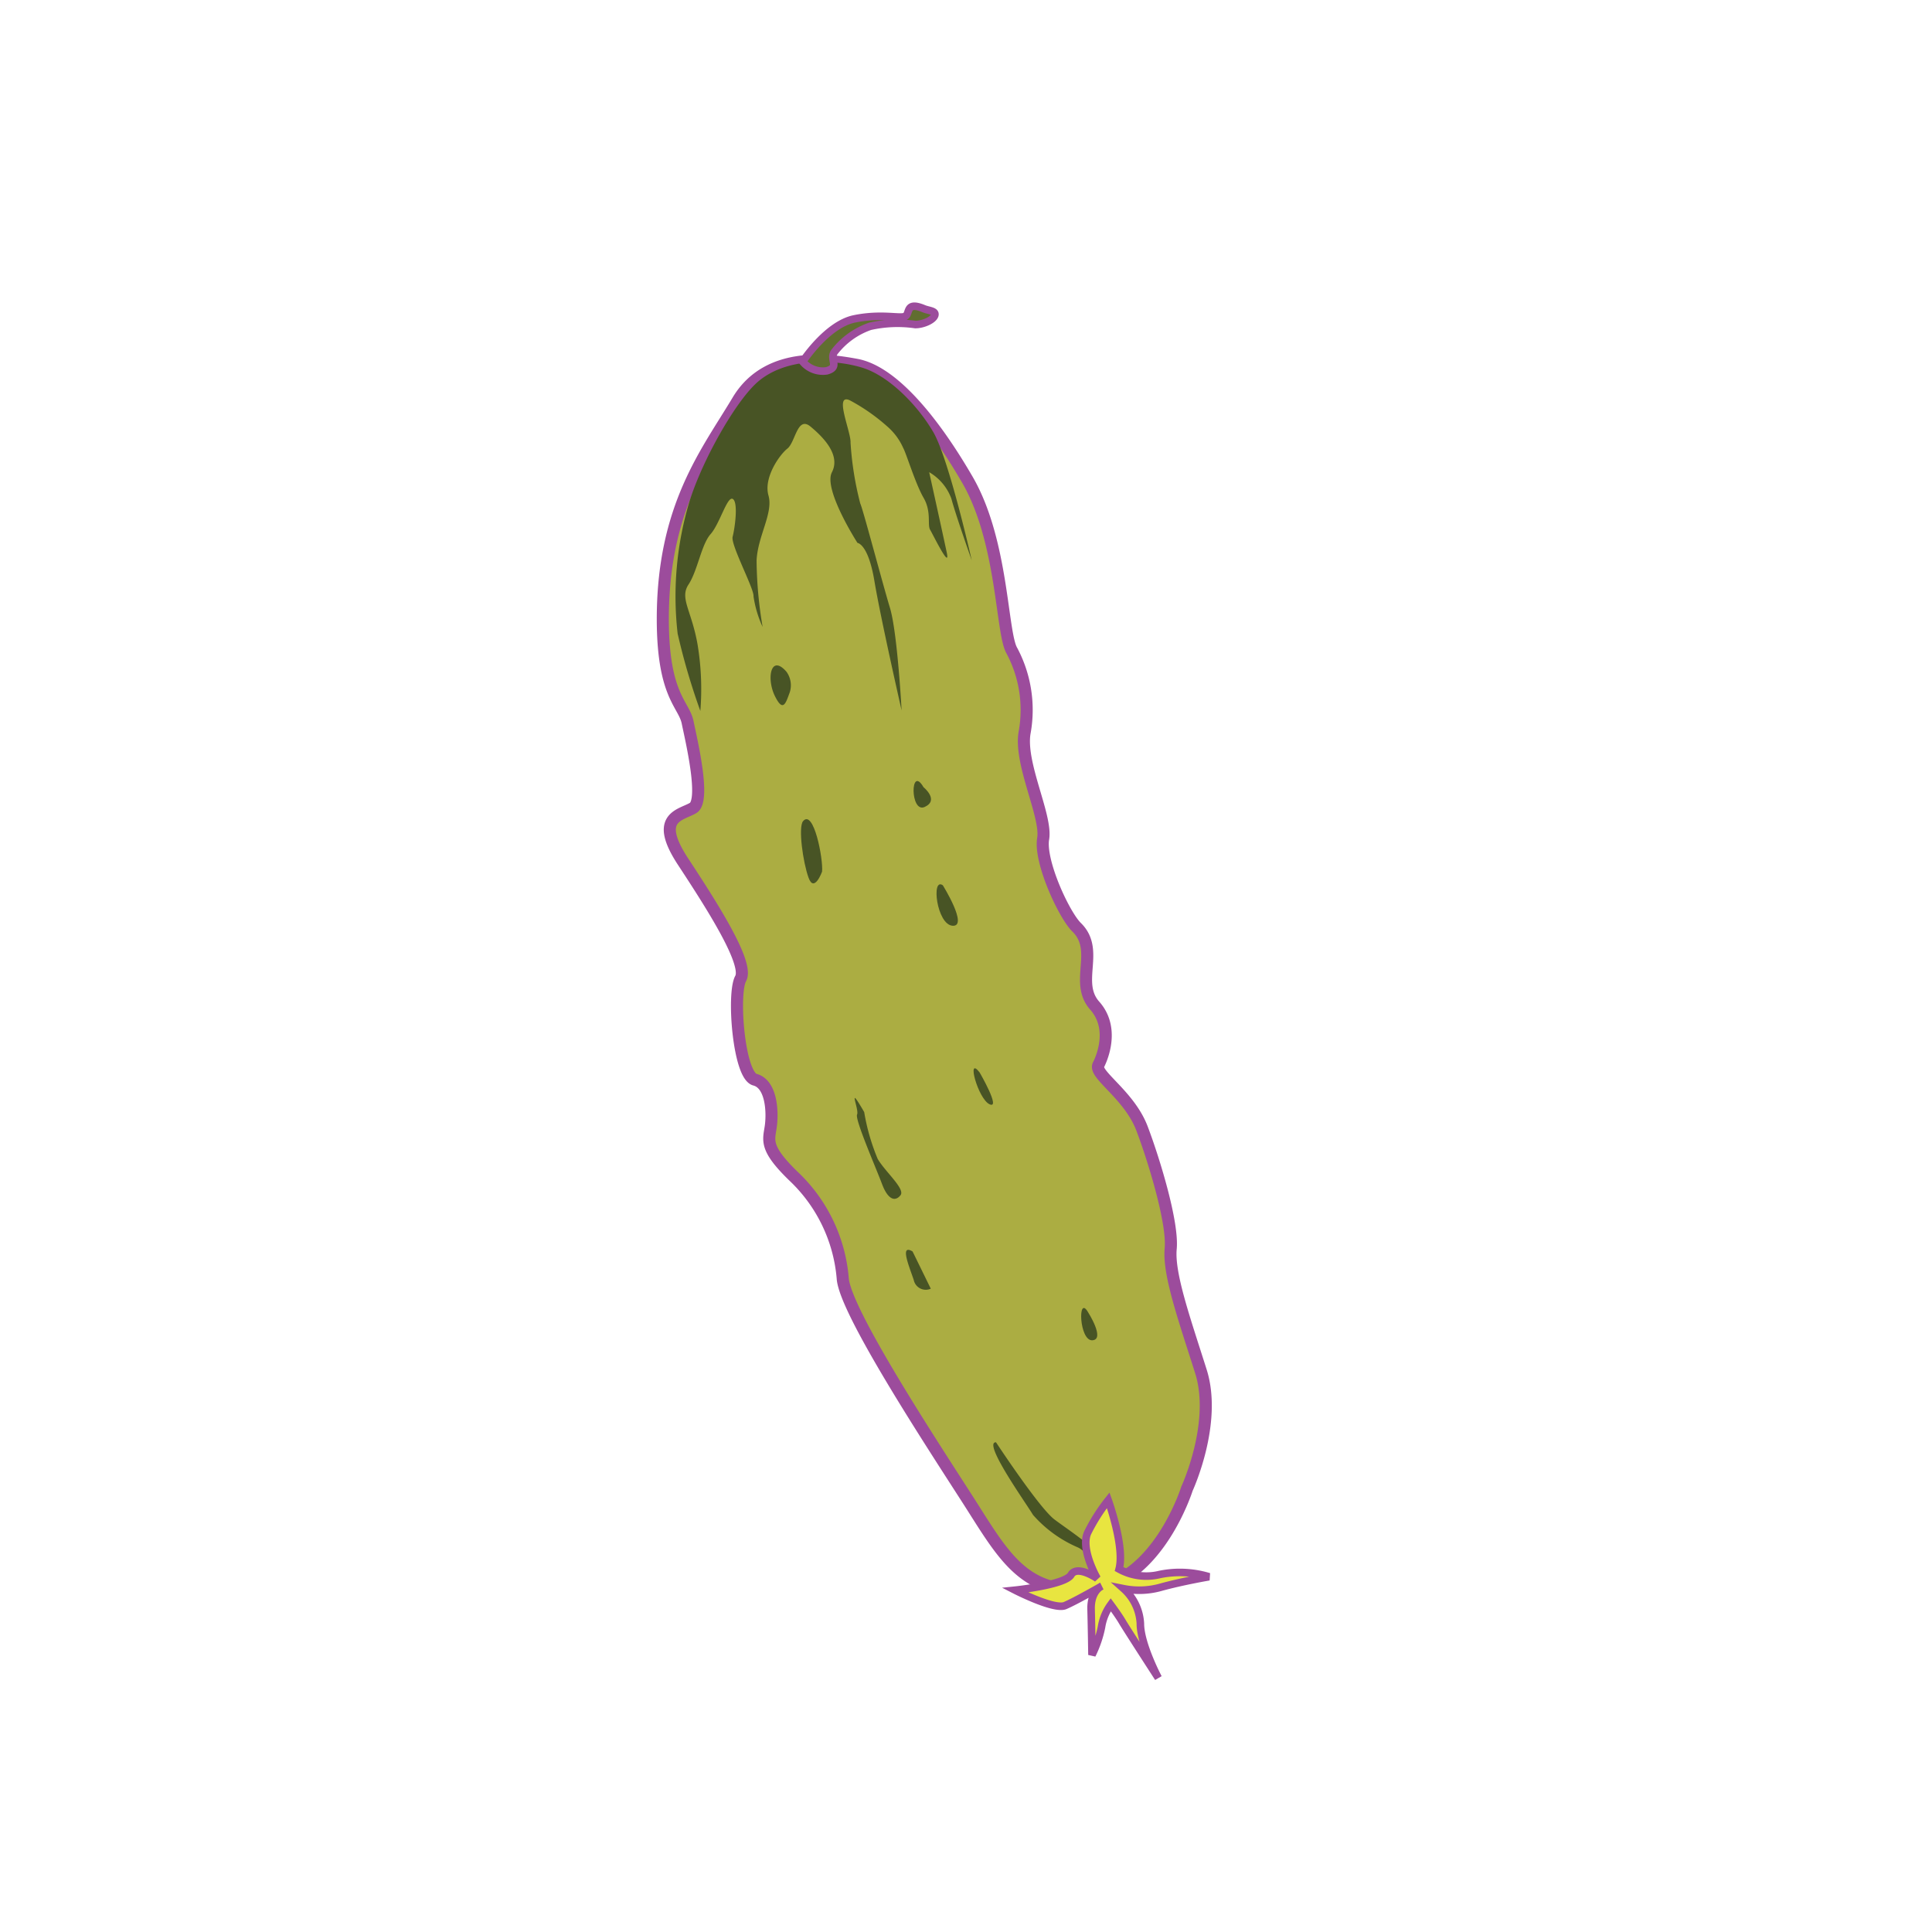 <svg id="word" xmlns="http://www.w3.org/2000/svg" viewBox="0 0 160 160"><defs><style>.cls-1{fill:#abad42;}.cls-1,.cls-3,.cls-4{stroke:#9c4c9c;}.cls-2{fill:#485425;}.cls-3{fill:#e8e540;}.cls-3,.cls-4{stroke-width:0.626px;}.cls-4{fill:#616e30;}</style></defs><path class="cls-1" d="M98.3,123.287s2.513-5.42,1.152-9.721-2.7-8.065-2.5-10.158-1.319-7.157-2.373-9.945-4-4.469-3.616-5.262c0,0,1.551-2.827-.3-4.914-1.726-1.938.454-4.579-1.5-6.493-1.047-1.023-3.094-5.452-2.773-7.337s-2.022-6.3-1.525-8.85a10.434,10.434,0,0,0-1.074-6.734c-.859-1.482-.726-9.059-3.675-14.142s-6.278-8.986-9.2-9.521c-1.733-.312-7.226-1.364-9.812,2.965S54.861,42,54.891,51.392c.026,6.242,1.742,6.907,2.055,8.426s1.5,6.49.447,7.1-3.249.747-.824,4.44,5.46,8.434,4.769,9.681-.159,8.024,1.18,8.375,1.474,2.542,1.329,3.762-.655,1.8,1.911,4.271a13.125,13.125,0,0,1,4.032,8.408c.167,2.732,7.442,13.8,10.355,18.339s4.668,8.046,10.222,7.373S98.3,123.287,98.3,123.287Z"/><path class="cls-2" d="M74.667,58.83s-.345-6.452-.966-8.495-2.272-8.31-2.454-8.623a26.555,26.555,0,0,1-.809-5.051c.054-.884-1.41-4.137-.055-3.507a15.915,15.915,0,0,1,3.1,2.166A5.042,5.042,0,0,1,74.8,37.1c.245.423,1.006,2.951,1.683,4.119s.3,2.235.544,2.649,1.7,3.406,1.38,1.893-1.456-6.657-1.456-6.657A4.208,4.208,0,0,1,78.79,41.3c.353,1.344,1.686,5.105,1.686,5.105S78.585,38.018,77.3,35.8s-3.669-4.67-5.9-5.353-6.383-.937-8.791,1.31c-1.76,1.643-4.4,6.267-5.5,9.736a27.264,27.264,0,0,0-.99,10.978A54.537,54.537,0,0,0,58,58.877a22.634,22.634,0,0,0-.234-5.525c-.5-2.821-1.5-3.8-.746-4.945s1.056-3.3,1.826-4.169,1.389-3.214,1.849-2.911.154,2.455-.022,3.125,1.8,4.329,1.731,4.939a9.186,9.186,0,0,0,.753,2.528,34.111,34.111,0,0,1-.5-5.5c.094-2.04,1.4-3.929.984-5.386s.889-3.342,1.567-3.883.816-2.737,1.919-1.821,2.5,2.37,1.767,3.785,2.12,5.849,2.12,5.849.884.055,1.4,3.149S74.667,58.83,74.667,58.83Z"/><path class="cls-2" d="M76.483,65.193s1.324,1.066.1,1.633S75.373,63.279,76.483,65.193Z"/><path class="cls-2" d="M78.082,73.317s2.134,3.429.813,3.35S77.1,72.613,78.082,73.317Z"/><path class="cls-2" d="M65.137,55.637a1.92,1.92,0,0,1,.273,1.684c-.334.9-.55,1.733-1.247.3S63.831,54.124,65.137,55.637Z"/><path class="cls-2" d="M68.081,72.184s-.651,1.794-1.119.507-.871-4.2-.453-4.69C67.386,66.98,68.184,71.134,68.081,72.184Z"/><path class="cls-2" d="M71.57,92.1a17.4,17.4,0,0,0,1.117,3.877c.615,1.059,2.3,2.487,1.89,3.006s-1.014.453-1.537-.942-2.257-5.347-2.06-5.744S70.094,89.555,71.57,92.1Z"/><path class="cls-2" d="M81.129,88.816s1.781,3.07.825,2.636S80,87.348,81.129,88.816Z"/><path class="cls-2" d="M82.485,119.445s3.568,5.427,4.838,6.389,4.638,3.113,3.913,3.816-.891-1.044-2.016-1.519a10.363,10.363,0,0,1-3.673-2.678C85.055,124.606,81.325,119.405,82.485,119.445Z"/><path class="cls-2" d="M75.575,103.64l1.509,3.084a1.018,1.018,0,0,1-1.414-.733C75.269,104.811,74.5,103,75.575,103.64Z"/><path class="cls-2" d="M90.1,108.659s1.456,2.267.365,2.337S89.236,107.177,90.1,108.659Z"/><path class="cls-3" d="M92.68,129.945a4.658,4.658,0,0,0,3.373.445,8.322,8.322,0,0,1,4.071.19s-2.06.347-3.9.843a6.6,6.6,0,0,1-3.17.144,4.161,4.161,0,0,1,1.386,2.878c-.008,1.7,1.485,4.515,1.485,4.515s-2.666-4.117-2.973-4.646-.967-1.418-.967-1.418a4.256,4.256,0,0,0-.764,1.856,9.307,9.307,0,0,1-.788,2.3s-.033-2.247-.073-3.78.874-1.915.874-1.915-2.124,1.224-3.027,1.608-4.137-1.274-4.137-1.274,4.134-.427,4.634-1.273,2.161.3,2.161.3-1.412-2.433-.787-3.79a15.3,15.3,0,0,1,1.7-2.683S93.169,128.1,92.68,129.945Z"/><path class="cls-4" d="M66.476,29.949s2-3.073,4.277-3.54,3.828.01,4.224-.22.017-1.25,1.511-.631c.414.178,1.049.172.924.56s-.967.762-1.611.759a10.406,10.406,0,0,0-3.737.145,6.35,6.35,0,0,0-2.987,2.163c-.373.644.487,1.208-.607,1.525A2.168,2.168,0,0,1,66.476,29.949Z"/></svg>